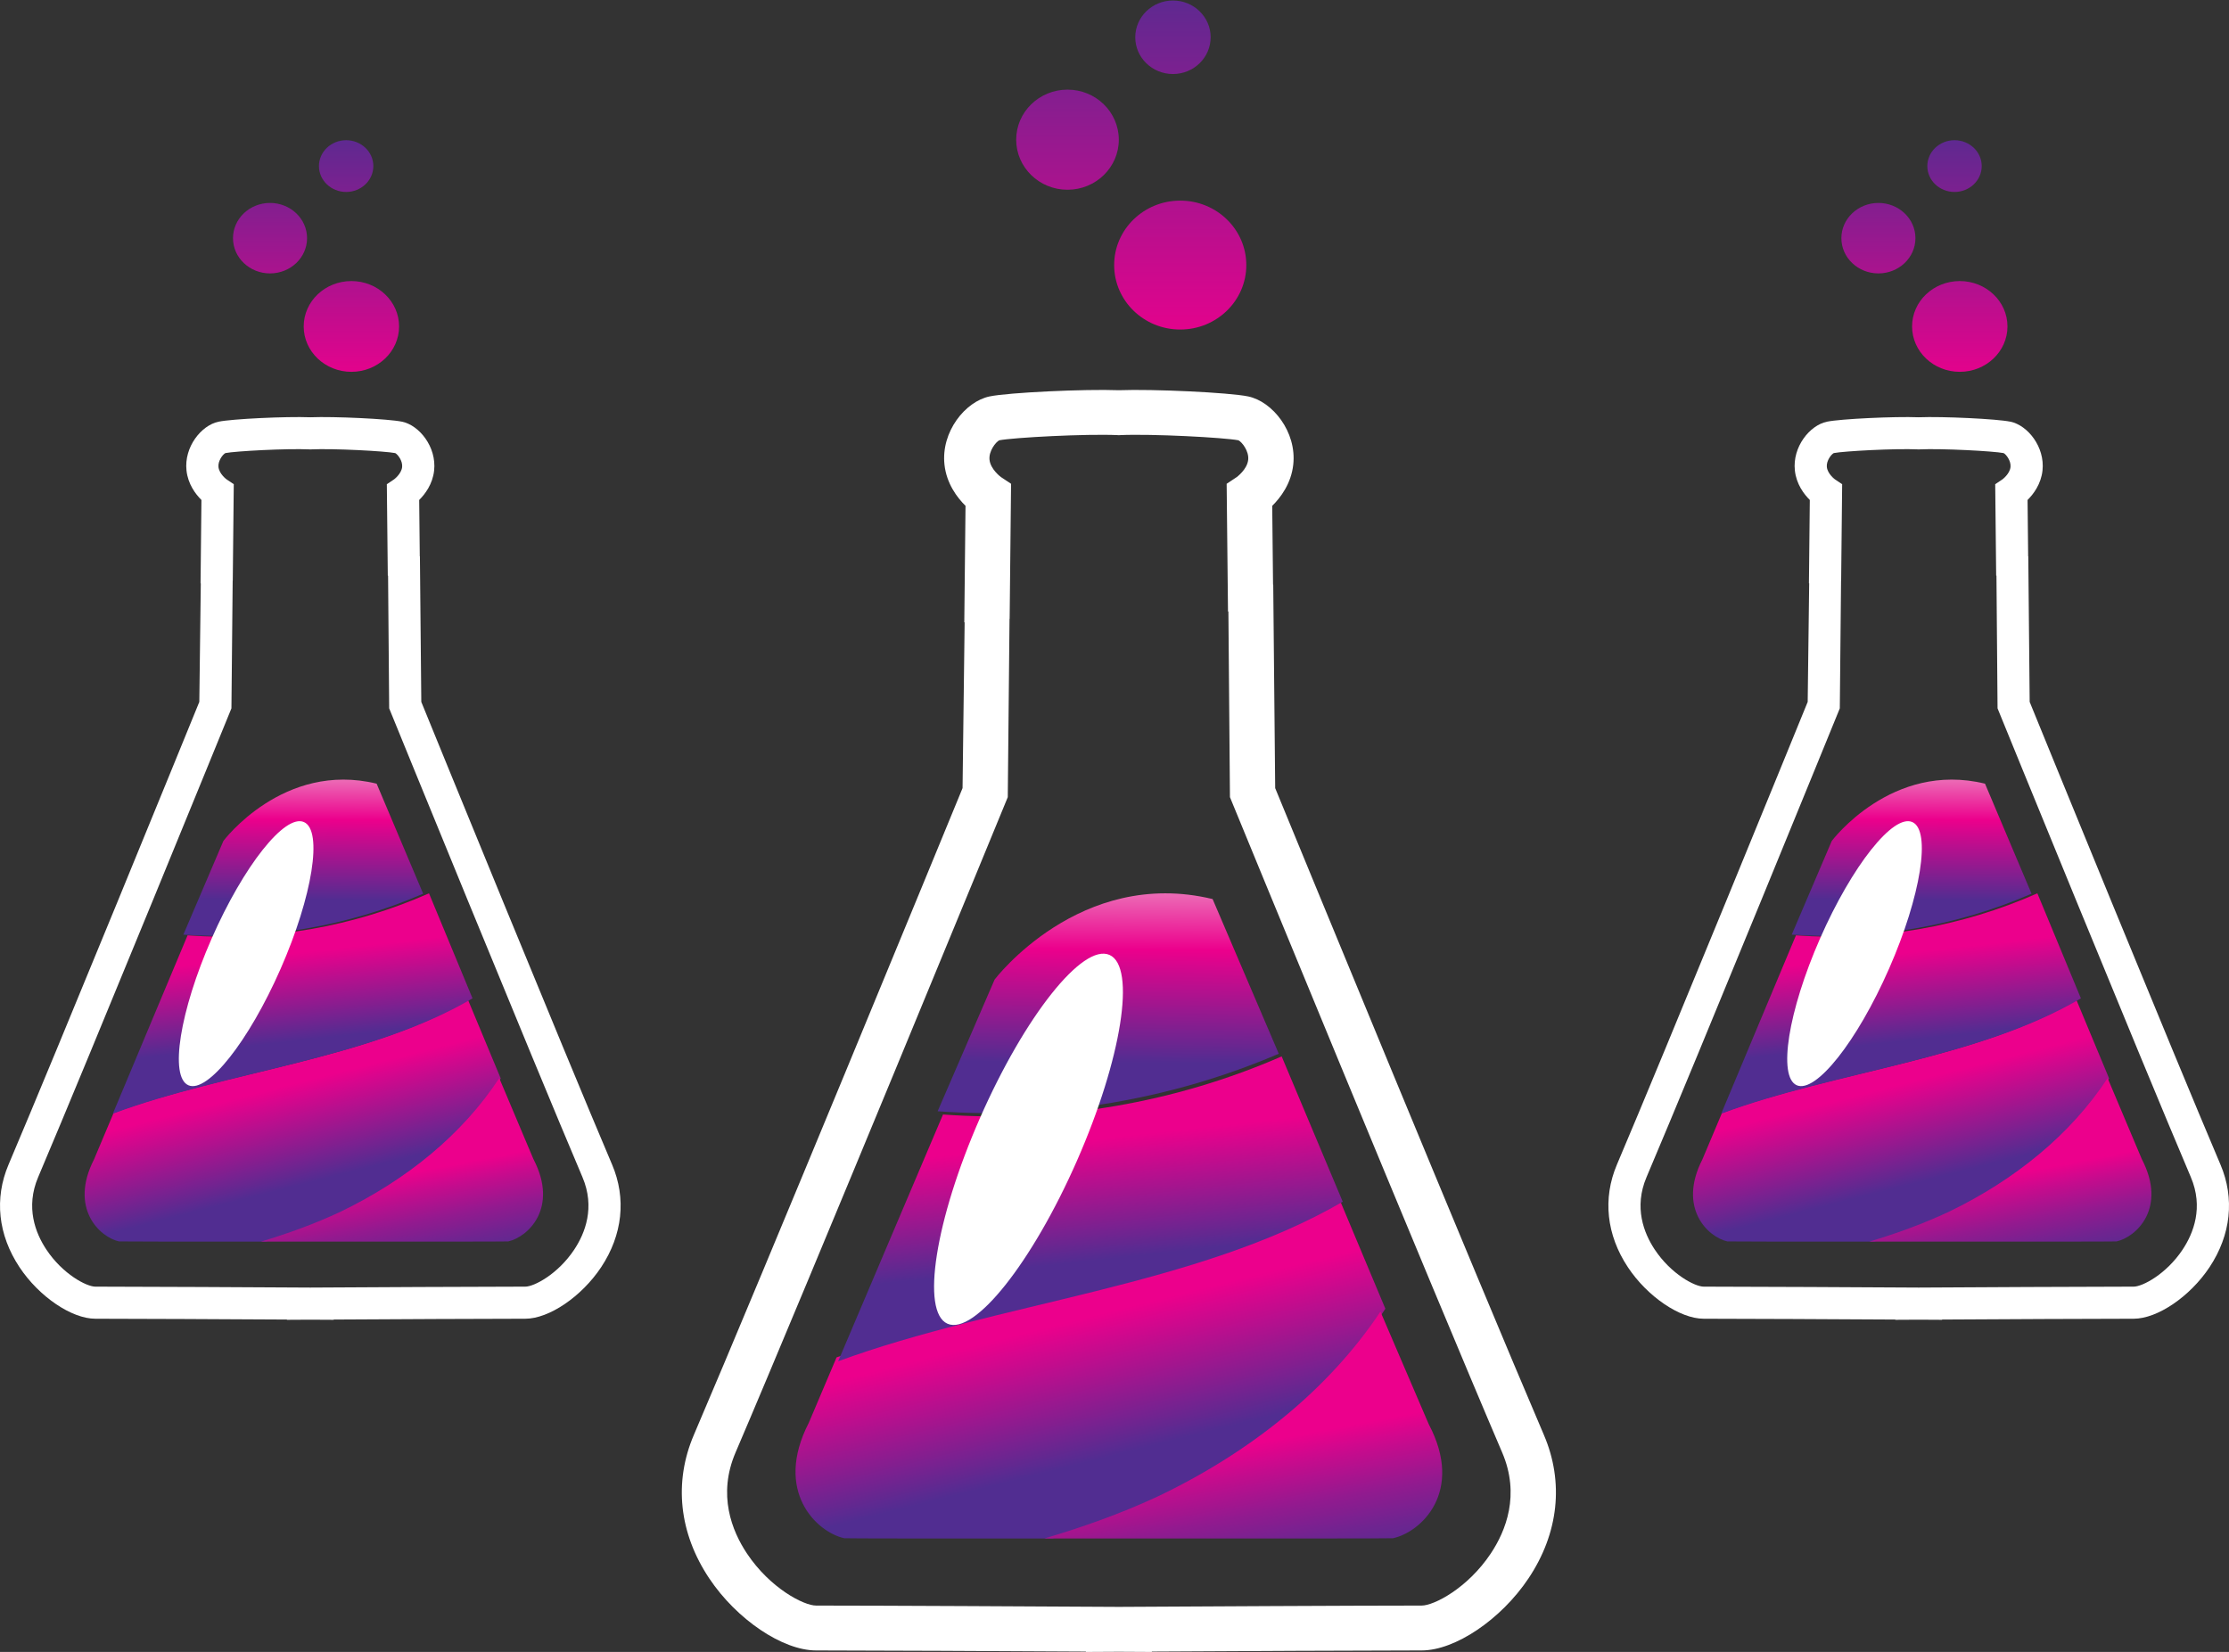 <svg width="255" height="189" xmlns="http://www.w3.org/2000/svg"><rect width="100%" height="100%" fill="#333333" stroke="none"/><defs><linearGradient x1="50%" y1="118.6%" x2="50%" y2="-181.493%" id="a"><stop stop-color="#EC008C" offset="0%"/><stop stop-color="#512D91" offset="100%"/></linearGradient><linearGradient x1="50.001%" y1="263.596%" x2="50.001%" y2="-122.882%" id="b"><stop stop-color="#EC008C" offset="0%"/><stop stop-color="#512D91" offset="100%"/></linearGradient><linearGradient x1="50.002%" y1="480.188%" x2="50.002%" y2="-46.097%" id="c"><stop stop-color="#EC008C" offset="0%"/><stop stop-color="#512D91" offset="100%"/></linearGradient><linearGradient x1="43.609%" y1="38.49%" x2="59.733%" y2="73.78%" id="d"><stop stop-color="#EC008C" offset="0%"/><stop stop-color="#512D91" offset="100%"/></linearGradient><linearGradient x1="50.839%" y1="10.785%" x2="50.097%" y2="77.381%" id="e"><stop stop-color="#EC69B5" offset="0%"/><stop stop-color="#EC008C" offset="32.8%"/><stop stop-color="#512D91" offset="100%"/></linearGradient><linearGradient x1="41.858%" y1="28.702%" x2="48.831%" y2="67.355%" id="f"><stop stop-color="#EC008C" offset="0%"/><stop stop-color="#512D91" offset="100%"/></linearGradient><linearGradient x1="45.566%" y1="59.501%" x2="66.534%" y2="119.393%" id="g"><stop stop-color="#EC008C" offset="0%"/><stop stop-color="#C30C8D" offset="19.73%"/><stop stop-color="#921A8F" offset="45.93%"/><stop stop-color="#6F2490" offset="69%"/><stop stop-color="#592B91" offset="87.81%"/><stop stop-color="#512D91" offset="100%"/></linearGradient></defs><g fill="none" fill-rule="evenodd"><g transform="translate(78)"><g transform="translate(38.211)"><ellipse fill="url(#a)" cx="18.809" cy="30.327" rx="7.559" ry="7.375"/><ellipse fill="url(#b)" cx="5.912" cy="15.982" rx="5.87" ry="5.727"/><path d="M22.288 4.264c0 2.322-1.932 4.205-4.31 4.205-2.382 0-4.313-1.883-4.313-4.205S15.596.058 17.98.058c2.377 0 4.31 1.884 4.31 4.206z" fill="url(#c)"/></g><path d="M98.624 164.172c-7.8-18.208-28.553-68.678-30.741-74.002l-.224-23.284c-.008 0-.013.002-.021.004l-.095-9.017c.953-.94 2.17-2.538 2.407-4.715.412-3.768-2.386-7.227-5.162-7.803-2.175-.45-10.886-.86-14.787-.71-3.9-.15-12.614.26-14.79.71-2.775.576-5.573 4.035-5.162 7.804.237 2.176 1.453 3.773 2.407 4.714l-.14 13.332c.012-.003.026-.004.039-.006l-.238 18.97c-2.188 5.325-22.94 55.795-30.741 74.003-2.319 5.414-1.692 11.245 1.766 16.418 3.14 4.697 8.391 8.238 12.217 8.238 6.426 0 21.63.078 30.867.13V189c.063 0 1.488-.01 3.774-.021l3.773.021v-.042c9.237-.052 24.441-.13 30.867-.13 3.826 0 9.078-3.541 12.217-8.238 3.459-5.173 4.086-11.005 1.767-16.418zm-6.09 13.584c-2.642 3.954-6.485 5.938-7.894 5.938-7.413 0-26.474.104-34.64.15-8.167-.046-27.227-.15-34.64-.15-1.41 0-5.252-1.984-7.895-5.938-1.744-2.61-3.39-6.739-1.316-11.578 8.212-19.17 30.73-73.974 30.956-74.525l.186-.452.2-20.404h.014l.162-15.447-1.162-.772c-.012-.008-1.182-.869-1.302-1.97-.11-1 .725-2.047 1.117-2.235 1.643-.315 9.881-.758 13.595-.59l.001.007.083-.003.083.003v-.007c3.715-.168 11.955.275 13.596.59.392.188 1.227 1.235 1.117 2.235-.12 1.107-1.304 1.97-1.302 1.97l-1.162.773.154 14.618.046-.003.177 21.235.186.453c.226.55 22.744 55.354 30.956 74.525 2.074 4.838.429 8.966-1.315 11.577z" fill="#FFF" fill-rule="nonzero"/><path d="M17.622 155.49l-3.089 7.282c-4.048 7.86.894 12.523 4.05 13.217.137.03 11.09.036 23.833.031 4.283-1.294 8.523-2.82 12.764-4.827 10.472-5.094 19.386-12.363 25.308-21.46l-5.303-12.647c-16.52 9.621-39.283 11.517-57.484 18.214l-.079.19z" fill="url(#d)"/><path d="M68.293 120.558l-7.57-17.697c-15.18-3.66-24.937 9.208-24.937 9.208l-6.518 15.07c13.2.961 26.801-1.34 39.025-6.58z" fill="url(#e)"/><path d="M29.881 127.511l-11.995 28.231c18.277-6.71 41.136-8.611 57.724-18.252l-6.986-16.627c-12.135 5.296-25.639 7.622-38.743 6.648z" fill="url(#f)"/><path d="M85.249 162.475l-.003-.006-5.321-12.405c-5.983 8.983-14.988 16.16-25.567 21.19-4.284 1.982-8.569 3.488-12.895 4.766l7.91-.004c15.894.01 31.82.01 31.987-.027 3.188-.685 8.181-5.29 4.09-13.05l-.201-.464z" fill="url(#g)"/><ellipse fill="#FFF" transform="rotate(23.709 39.661 130.35)" cx="39.661" cy="130.35" rx="6.062" ry="23.043"/></g><g transform="translate(0 16)"><g transform="translate(26.625)"><ellipse fill="url(#a)" cx="13.575" cy="21.348" rx="5.456" ry="5.192"/><ellipse fill="url(#b)" cx="4.267" cy="11.25" rx="4.236" ry="4.031"/><path d="M16.086 3.002c0 1.634-1.394 2.96-3.11 2.96-1.72 0-3.113-1.326-3.113-2.96 0-1.635 1.393-2.961 3.113-2.961 1.716 0 3.11 1.326 3.11 2.96z" fill="url(#c)"/></g><path d="M70.023 117.24c-5.538-13.025-20.273-49.127-21.826-52.936l-.159-16.655-.015.002-.067-6.45c.676-.672 1.54-1.815 1.709-3.372.292-2.695-1.695-5.17-3.666-5.582-1.544-.322-7.729-.615-10.498-.507-2.769-.108-8.956.185-10.501.507-1.97.412-3.957 2.887-3.665 5.582.168 1.557 1.032 2.7 1.709 3.373l-.1 9.536.028-.004-.17 13.57C21.25 68.113 6.516 104.215.978 117.24c-1.646 3.873-1.201 8.044 1.254 11.744 2.229 3.36 5.958 5.893 8.674 5.893 4.562 0 15.357.056 21.916.093v.03c.044 0 1.056-.007 2.679-.015 1.623.008 2.634.015 2.679.015v-.03c6.558-.037 17.353-.093 21.915-.093 2.717 0 6.446-2.533 8.675-5.893 2.455-3.7 2.9-7.872 1.254-11.744zm-4.323 9.717c-1.877 2.829-4.605 4.248-5.606 4.248-5.263 0-18.796.074-24.594.107-5.798-.033-19.331-.107-24.595-.107-1 0-3.728-1.42-5.605-4.248-1.238-1.867-2.406-4.82-.934-8.282 5.83-13.714 21.818-52.916 21.978-53.31l.132-.323.143-14.595h.01l.115-11.05-.825-.553c-.009-.005-.84-.62-.925-1.409-.078-.715.515-1.464.793-1.599 1.166-.225 7.016-.542 9.653-.422v.006l.06-.003.058.003v-.006c2.638-.12 8.488.197 9.654.423.278.134.87.883.793 1.598-.086.792-.926 1.41-.925 1.41l-.825.552.11 10.457.032-.002.126 15.19.132.324c.16.394 16.148 39.596 21.979 53.31 1.472 3.46.304 6.413-.934 8.28z" fill="#FFF" fill-rule="nonzero"/><path d="M12.937 111.473l-2.18 5.172c-2.855 5.581.631 8.893 2.858 9.386.096.021 7.823.025 16.812.022 3.021-.919 6.013-2.002 9.004-3.428 7.387-3.617 13.675-8.78 17.853-15.24l-3.74-8.981c-11.654 6.832-27.712 8.179-40.551 12.935l-.056.134z" fill="url(#d)"/><path d="M48.41 86.25L43.087 73.66c-10.67-2.604-17.53 6.552-17.53 6.552l-4.58 10.721c9.278.685 18.839-.953 27.431-4.681z" fill="url(#e)"/><path d="M21.46 91.01l-8.55 20.406c13.027-4.85 29.322-6.225 41.147-13.193l-4.98-12.018c-8.65 3.828-18.276 5.509-27.617 4.806z" fill="url(#f)"/><path d="M60.89 116.292l-.003-.004-3.771-8.939c-4.242 6.473-10.624 11.646-18.123 15.27-3.037 1.428-6.074 2.513-9.14 3.434l5.606-.002c11.266.006 22.556.006 22.674-.02 2.26-.494 5.8-3.812 2.9-9.404l-.144-.335z" fill="url(#g)"/><ellipse fill="#FFF" transform="rotate(23.709 28.16 93.107)" cx="28.16" cy="93.107" rx="4.308" ry="16.443"/></g><g transform="translate(184 16)"><g transform="translate(26.625)"><ellipse fill="url(#a)" cx="13.575" cy="21.348" rx="5.456" ry="5.192"/><ellipse fill="url(#b)" cx="4.267" cy="11.25" rx="4.236" ry="4.031"/><path d="M16.086 3.002c0 1.634-1.394 2.96-3.11 2.96-1.72 0-3.113-1.326-3.113-2.96 0-1.635 1.393-2.961 3.113-2.961 1.716 0 3.11 1.326 3.11 2.96z" fill="url(#c)"/></g><path d="M70.023 117.24c-5.538-13.025-20.273-49.127-21.826-52.936l-.159-16.655-.015.002-.067-6.45c.676-.672 1.54-1.815 1.709-3.372.292-2.695-1.695-5.17-3.666-5.582-1.544-.322-7.729-.615-10.498-.507-2.769-.108-8.956.185-10.501.507-1.97.412-3.957 2.887-3.665 5.582.168 1.557 1.032 2.7 1.709 3.373l-.1 9.536.028-.004-.17 13.57C21.25 68.113 6.516 104.215.978 117.24c-1.646 3.873-1.201 8.044 1.254 11.744 2.229 3.36 5.958 5.893 8.674 5.893 4.562 0 15.357.056 21.916.093v.03c.044 0 1.056-.007 2.679-.015 1.623.008 2.634.015 2.679.015v-.03c6.558-.037 17.353-.093 21.915-.093 2.717 0 6.446-2.533 8.675-5.893 2.455-3.7 2.9-7.872 1.254-11.744zm-4.323 9.717c-1.877 2.829-4.605 4.248-5.606 4.248-5.263 0-18.796.074-24.594.107-5.798-.033-19.331-.107-24.595-.107-1 0-3.728-1.42-5.605-4.248-1.238-1.867-2.406-4.82-.934-8.282 5.83-13.714 21.818-52.916 21.978-53.31l.132-.323.143-14.595h.01l.115-11.05-.825-.553c-.009-.005-.84-.62-.925-1.409-.078-.715.515-1.464.793-1.599 1.166-.225 7.016-.542 9.653-.422v.006l.06-.003.058.003v-.006c2.638-.12 8.488.197 9.654.423.278.134.87.883.793 1.598-.086.792-.926 1.41-.925 1.41l-.825.552.11 10.457.032-.002.126 15.19.132.324c.16.394 16.148 39.596 21.979 53.31 1.472 3.46.304 6.413-.934 8.28z" fill="#FFF" fill-rule="nonzero"/><path d="M12.937 111.473l-2.18 5.172c-2.855 5.581.631 8.893 2.858 9.386.096.021 7.823.025 16.812.022 3.021-.919 6.013-2.002 9.004-3.428 7.387-3.617 13.675-8.78 17.853-15.24l-3.74-8.981c-11.654 6.832-27.712 8.179-40.551 12.935l-.056.134z" fill="url(#d)"/><path d="M48.41 86.25L43.087 73.66c-10.67-2.604-17.53 6.552-17.53 6.552l-4.58 10.721c9.278.685 18.839-.953 27.431-4.681z" fill="url(#e)"/><path d="M21.46 91.01l-8.55 20.406c13.027-4.85 29.322-6.225 41.147-13.193l-4.98-12.018c-8.65 3.828-18.276 5.509-27.617 4.806z" fill="url(#f)"/><path d="M60.89 116.292l-.003-.004-3.771-8.939c-4.242 6.473-10.624 11.646-18.123 15.27-3.037 1.428-6.074 2.513-9.14 3.434l5.606-.002c11.266.006 22.556.006 22.674-.02 2.26-.494 5.8-3.812 2.9-9.404l-.144-.335z" fill="url(#g)"/><ellipse fill="#FFF" transform="rotate(23.709 28.16 93.107)" cx="28.16" cy="93.107" rx="4.308" ry="16.443"/></g></g></svg>
